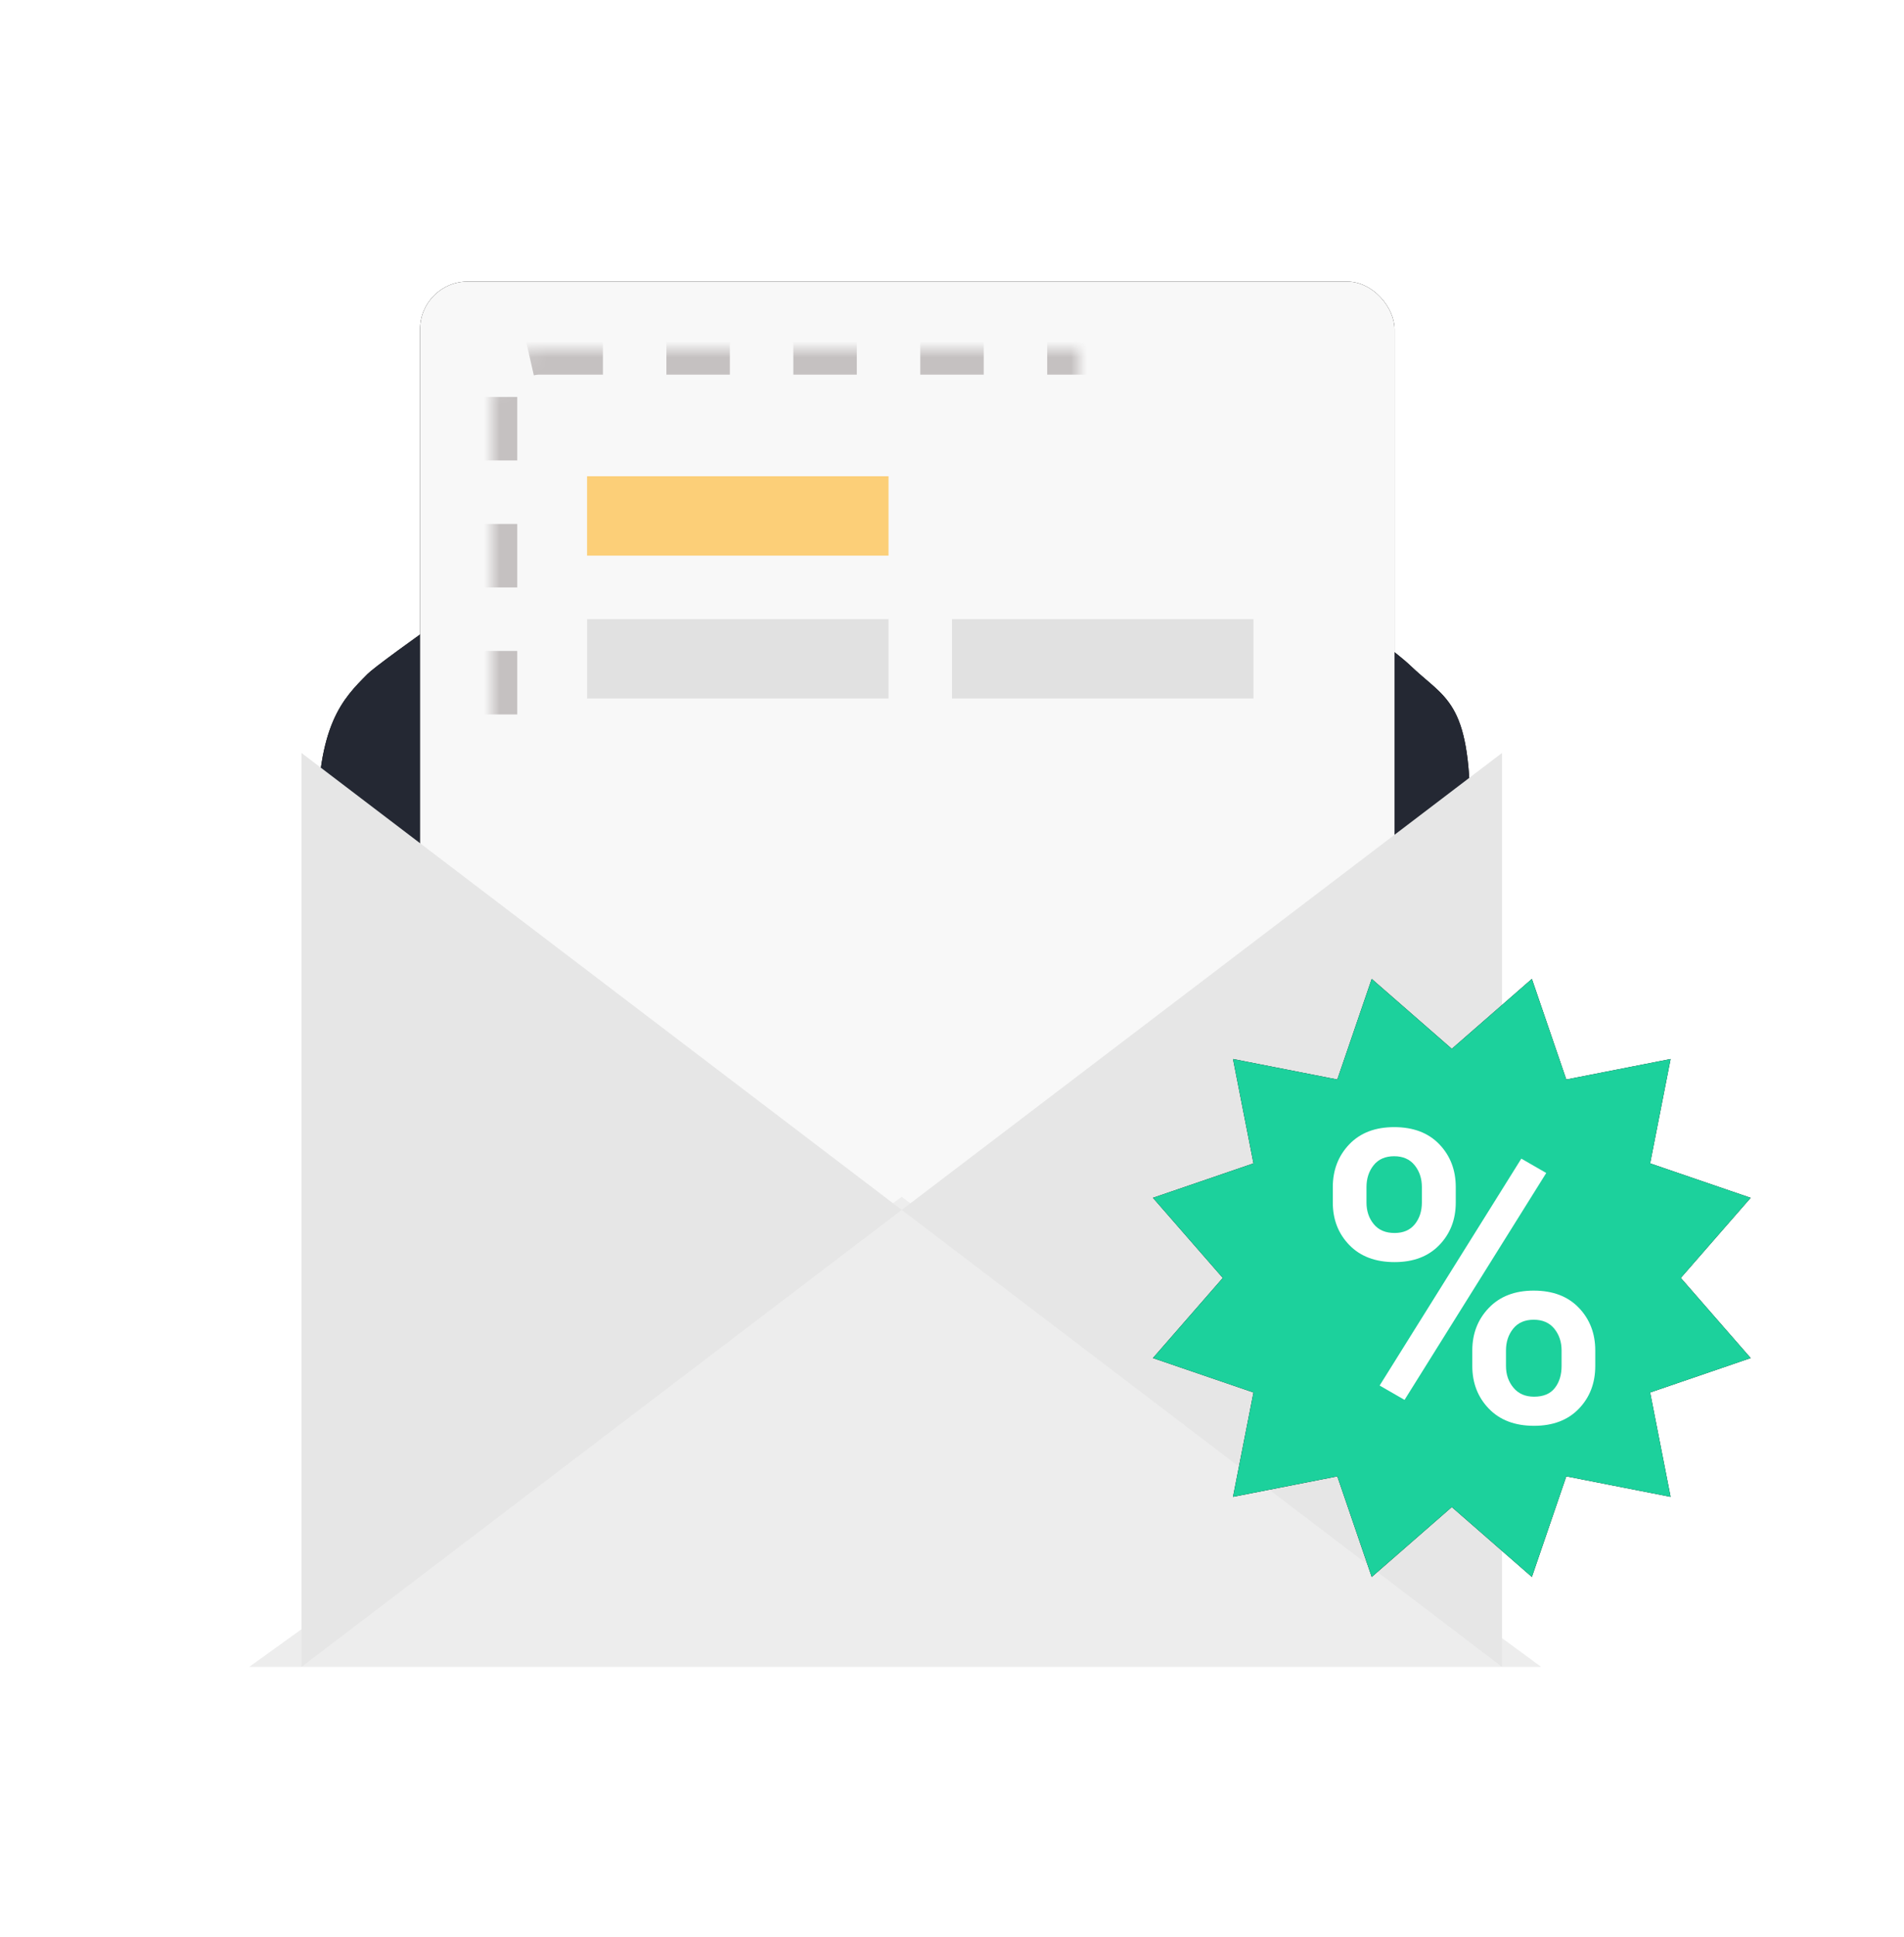<?xml version="1.0" encoding="UTF-8"?>
<svg width="120px" height="122px" viewBox="0 0 120 122" version="1.1" xmlns="http://www.w3.org/2000/svg" xmlns:xlink="http://www.w3.org/1999/xlink">
    <!-- Generator: Sketch 42 (36781) - http://www.bohemiancoding.com/sketch -->
    <title>Group 26</title>
    <desc>Created with Sketch.</desc>
    <defs>
        <path d="M8.159,25.462 C9.739,23.874 42.12,1.645 42.12,1.645 C42.12,1.645 71.589,22.706 73.835,24.878 C76.08,27.05 77.66,27.05 77.66,34.195 L77.66,77.007 C77.66,81.424 74.082,85.005 69.659,85.005 L13.001,85.005 C8.582,85.005 5,81.416 5,76.996 C5,76.996 5,41.34 5,34.989 C5,28.638 6.58,27.05 8.159,25.462 Z" id="path-1"></path>
        <filter x="-50%" y="-50%" width="200%" height="200%" filterUnits="objectBoundingBox" id="filter-2">
            <feOffset dx="0" dy="0" in="SourceAlpha" result="shadowOffsetOuter1"></feOffset>
            <feGaussianBlur stdDeviation="10" in="shadowOffsetOuter1" result="shadowBlurOuter1"></feGaussianBlur>
            <feColorMatrix values="0 0 0 0 0   0 0 0 0 0   0 0 0 0 0  0 0 0 0.175 0" type="matrix" in="shadowBlurOuter1"></feColorMatrix>
        </filter>
        <rect id="path-3" x="11.476" y="0.735" width="61.415" height="63.415" rx="3"></rect>
        <filter x="-50%" y="-50%" width="200%" height="200%" filterUnits="objectBoundingBox" id="filter-4">
            <feOffset dx="0" dy="0" in="SourceAlpha" result="shadowOffsetOuter1"></feOffset>
            <feGaussianBlur stdDeviation="6" in="shadowOffsetOuter1" result="shadowBlurOuter1"></feGaussianBlur>
            <feColorMatrix values="0 0 0 0 0   0 0 0 0 0   0 0 0 0 0  0 0 0 0.096 0" type="matrix" in="shadowBlurOuter1"></feColorMatrix>
        </filter>
        <polygon id="path-5" points="19.5 33.932 14.453 38.336 12.284 31.999 5.711 33.289 7.001 26.716 0.664 24.547 5.068 19.5 0.664 14.453 7.001 12.284 5.711 5.711 12.284 7.001 14.453 0.664 19.5 5.068 24.547 0.664 26.716 7.001 33.289 5.711 31.999 12.284 38.336 14.453 33.932 19.5 38.336 24.547 31.999 26.716 33.289 33.289 26.716 31.999 24.547 38.336"></polygon>
        <filter x="-50%" y="-50%" width="200%" height="200%" filterUnits="objectBoundingBox" id="filter-6">
            <feOffset dx="0" dy="0" in="SourceAlpha" result="shadowOffsetOuter1"></feOffset>
            <feGaussianBlur stdDeviation="5.5" in="shadowOffsetOuter1" result="shadowBlurOuter1"></feGaussianBlur>
            <feColorMatrix values="0 0 0 0 0   0 0 0 0 0   0 0 0 0 0  0 0 0 0.197 0" type="matrix" in="shadowBlurOuter1"></feColorMatrix>
        </filter>
        <rect id="path-7" x="16" y="5" width="53" height="30" rx="3"></rect>
        <mask id="mask-8" maskContentUnits="userSpaceOnUse" maskUnits="objectBoundingBox" x="0" y="0" width="53" height="30" fill="white">
            <use xlink:href="#path-7"></use>
        </mask>
    </defs>
    <g id="Main_page+search" stroke="none" stroke-width="1" fill="none" fill-rule="evenodd">
        <g id="главная/вариант2" transform="translate(-915, -2071)">
            <g id="Group-26" transform="translate(930, 2088)">
                <g id="Group-4-Copy-11">
                    <g id="Rectangle-6">
                        <use fill="black" fill-opacity="1" filter="url(#filter-2)" xlink:href="#path-1"></use>
                        <use fill="#242833" fill-rule="evenodd" xlink:href="#path-1"></use>
                    </g>
                    <g id="Rectangle-9">
                        <use fill="black" fill-opacity="1" filter="url(#filter-4)" xlink:href="#path-3"></use>
                        <use fill="#F8F8F8" fill-rule="evenodd" xlink:href="#path-3"></use>
                    </g>
                    <g id="Group-5" transform="translate(0, 29.645)">
                        <g id="Group-6">
                            <polygon id="Rectangle-13" fill="#EDEDED" points="41.832 28.748 82.131 58.355 0.71 58.355"></polygon>
                            <polygon id="Rectangle-12" fill="#E6E6E6" points="4 0.785 41.832 29.57 4 58.355"></polygon>
                            <polygon id="Rectangle-12-Copy" fill="#E6E6E6" transform="translate(60.748, 29.57) scale(-1, 1) translate(-60.748, -29.57) " points="41.832 0.785 79.664 29.57 41.832 58.355"></polygon>
                        </g>
                    </g>
                </g>
                <g id="Group-25" transform="translate(57, 44)">
                    <g id="Star">
                        <use fill="black" fill-opacity="1" filter="url(#filter-6)" xlink:href="#path-5"></use>
                        <use fill="#1CD19C" fill-rule="evenodd" xlink:href="#path-5"></use>
                    </g>
                    <path d="M12,13.781 C12,12.709 12.345,11.811 13.036,11.086 C13.727,10.362 14.671,10 15.869,10 C17.074,10 18.023,10.36 18.713,11.08 C19.404,11.8 19.75,12.7 19.75,13.781 L19.75,14.748 C19.75,15.82 19.404,16.713 18.713,17.429 C18.023,18.145 17.083,18.503 15.894,18.503 C14.688,18.503 13.738,18.145 13.043,17.429 C12.347,16.713 12,15.82 12,14.748 L12,13.781 Z M14.123,14.748 C14.123,15.284 14.275,15.738 14.581,16.111 C14.887,16.483 15.324,16.669 15.894,16.669 C16.446,16.669 16.871,16.485 17.169,16.117 C17.466,15.748 17.614,15.292 17.614,14.748 L17.614,13.781 C17.614,13.236 17.462,12.776 17.156,12.399 C16.85,12.022 16.421,11.834 15.869,11.834 C15.308,11.834 14.876,12.022 14.575,12.399 C14.273,12.776 14.123,13.236 14.123,13.781 L14.123,14.748 Z M20.792,24.067 C20.792,23.004 21.14,22.11 21.835,21.386 C22.53,20.662 23.472,20.299 24.661,20.299 C25.867,20.299 26.815,20.659 27.506,21.38 C28.196,22.1 28.542,22.996 28.542,24.067 L28.542,25.047 C28.542,26.127 28.196,27.025 27.506,27.741 C26.815,28.457 25.875,28.815 24.686,28.815 C23.48,28.815 22.53,28.455 21.835,27.735 C21.14,27.015 20.792,26.119 20.792,25.047 L20.792,24.067 Z M22.915,25.047 C22.915,25.583 23.072,26.039 23.386,26.416 C23.7,26.793 24.133,26.981 24.686,26.981 C25.272,26.981 25.707,26.799 25.992,26.435 C26.277,26.071 26.419,25.608 26.419,25.047 L26.419,24.067 C26.419,23.532 26.266,23.075 25.961,22.698 C25.655,22.322 25.222,22.133 24.661,22.133 C24.1,22.133 23.668,22.322 23.367,22.698 C23.066,23.075 22.915,23.532 22.915,24.067 L22.915,25.047 Z M16.522,27.182 L14.952,26.278 L23.882,11.985 L25.452,12.889 L16.522,27.182 Z" id="%" fill="#FFFFFF"></path>
                </g>
                <rect id="Rectangle-52" fill="#FCCF78" x="22" y="13" width="19" height="5"></rect>
                <rect id="Rectangle-52-Copy" fill="#E1E1E1" x="22" y="22" width="19" height="5"></rect>
                <rect id="Rectangle-52-Copy-2" fill="#E1E1E1" x="45" y="22" width="19" height="5"></rect>
                <use id="Rectangle-53" stroke="#C5C1C1" mask="url(#mask-8)" stroke-width="3.2" stroke-dasharray="4" xlink:href="#path-7"></use>
            </g>
        </g>
    </g>
</svg>